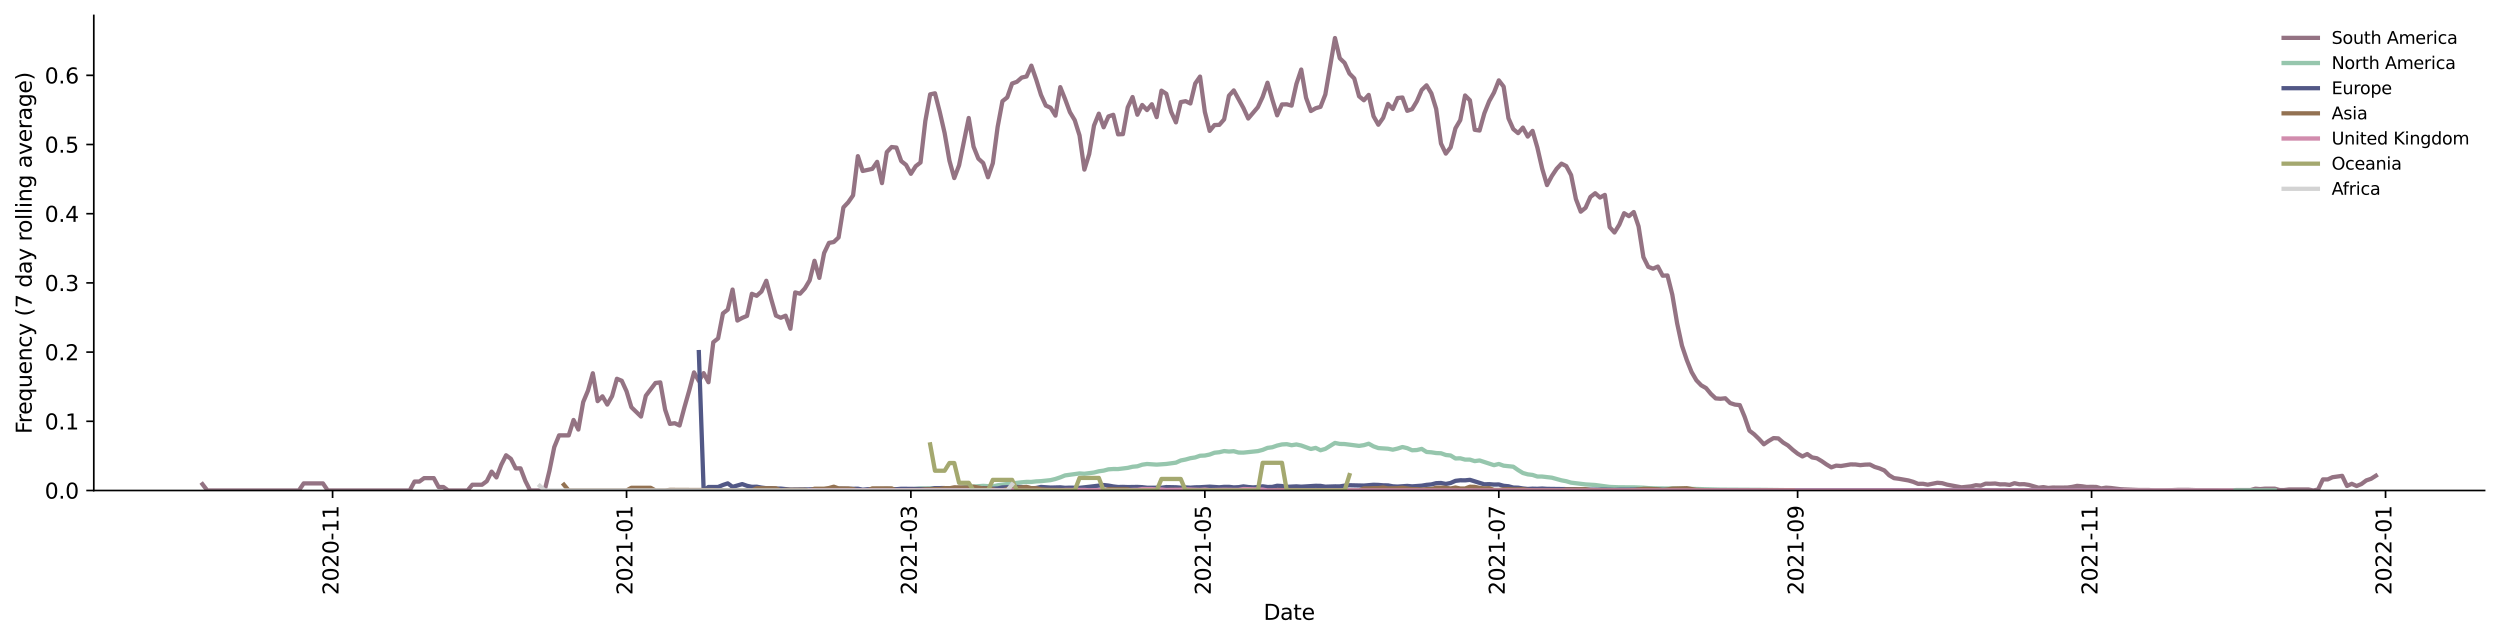 <?xml version="1.0" encoding="utf-8" standalone="no"?>
<!DOCTYPE svg PUBLIC "-//W3C//DTD SVG 1.1//EN"
  "http://www.w3.org/Graphics/SVG/1.1/DTD/svg11.dtd">
<svg height="298.621pt" version="1.1" viewBox="0 0 1166.981 298.621" width="1166.981pt" xmlns="http://www.w3.org/2000/svg" xmlns:xlink="http://www.w3.org/1999/xlink">
 <defs>
  <style type="text/css">*{stroke-linecap:butt;stroke-linejoin:round;}</style>
 </defs>
 <g id="figure_1">
  <g id="patch_1">
   <path d="M 0 298.621 
L 1166.981 298.621 
L 1166.981 0 
L 0 0 
z
" style="fill:#ffffff;"/>
  </g>
  <g id="axes_1">
   <g id="patch_2">
    <path d="M 43.781 228.96 
L 1159.781 228.96 
L 1159.781 7.2 
L 43.781 7.2 
z
" style="fill:#ffffff;"/>
   </g>
   <g id="matplotlib.axis_1">
    <g id="xtick_1">
     <g id="line2d_1">
      <defs>
       <path d="M 0 0 
L 0 3.5 
" id="m4ce0b5e820" style="stroke:#000000;stroke-width:0.8;"/>
      </defs>
      <g>
       <use style="stroke:#000000;stroke-width:0.8;" x="155.246" xlink:href="#m4ce0b5e820" y="228.96"/>
      </g>
     </g>
     <g id="text_1">
      <!-- 2020-11 -->
      <g transform="translate(158.006 277.743)rotate(-90)scale(0.1 -0.1)">
       <defs>
        <path d="M 1228 531 
L 3431 531 
L 3431 0 
L 469 0 
L 469 531 
Q 828 903 1448 1529 
Q 2069 2156 2228 2338 
Q 2531 2678 2651 2914 
Q 2772 3150 2772 3378 
Q 2772 3750 2511 3984 
Q 2250 4219 1831 4219 
Q 1534 4219 1204 4116 
Q 875 4013 500 3803 
L 500 4441 
Q 881 4594 1212 4672 
Q 1544 4750 1819 4750 
Q 2544 4750 2975 4387 
Q 3406 4025 3406 3419 
Q 3406 3131 3298 2873 
Q 3191 2616 2906 2266 
Q 2828 2175 2409 1742 
Q 1991 1309 1228 531 
z
" id="DejaVuSans-32" transform="scale(0.016)"/>
        <path d="M 2034 4250 
Q 1547 4250 1301 3770 
Q 1056 3291 1056 2328 
Q 1056 1369 1301 889 
Q 1547 409 2034 409 
Q 2525 409 2770 889 
Q 3016 1369 3016 2328 
Q 3016 3291 2770 3770 
Q 2525 4250 2034 4250 
z
M 2034 4750 
Q 2819 4750 3233 4129 
Q 3647 3509 3647 2328 
Q 3647 1150 3233 529 
Q 2819 -91 2034 -91 
Q 1250 -91 836 529 
Q 422 1150 422 2328 
Q 422 3509 836 4129 
Q 1250 4750 2034 4750 
z
" id="DejaVuSans-30" transform="scale(0.016)"/>
        <path d="M 313 2009 
L 1997 2009 
L 1997 1497 
L 313 1497 
L 313 2009 
z
" id="DejaVuSans-2d" transform="scale(0.016)"/>
        <path d="M 794 531 
L 1825 531 
L 1825 4091 
L 703 3866 
L 703 4441 
L 1819 4666 
L 2450 4666 
L 2450 531 
L 3481 531 
L 3481 0 
L 794 0 
L 794 531 
z
" id="DejaVuSans-31" transform="scale(0.016)"/>
       </defs>
       <use xlink:href="#DejaVuSans-32"/>
       <use x="63.623" xlink:href="#DejaVuSans-30"/>
       <use x="127.246" xlink:href="#DejaVuSans-32"/>
       <use x="190.869" xlink:href="#DejaVuSans-30"/>
       <use x="254.492" xlink:href="#DejaVuSans-2d"/>
       <use x="290.576" xlink:href="#DejaVuSans-31"/>
       <use x="354.199" xlink:href="#DejaVuSans-31"/>
      </g>
     </g>
    </g>
    <g id="xtick_2">
     <g id="line2d_2">
      <g>
       <use style="stroke:#000000;stroke-width:0.8;" x="292.469" xlink:href="#m4ce0b5e820" y="228.96"/>
      </g>
     </g>
     <g id="text_2">
      <!-- 2021-01 -->
      <g transform="translate(295.228 277.743)rotate(-90)scale(0.1 -0.1)">
       <use xlink:href="#DejaVuSans-32"/>
       <use x="63.623" xlink:href="#DejaVuSans-30"/>
       <use x="127.246" xlink:href="#DejaVuSans-32"/>
       <use x="190.869" xlink:href="#DejaVuSans-31"/>
       <use x="254.492" xlink:href="#DejaVuSans-2d"/>
       <use x="290.576" xlink:href="#DejaVuSans-30"/>
       <use x="354.199" xlink:href="#DejaVuSans-31"/>
      </g>
     </g>
    </g>
    <g id="xtick_3">
     <g id="line2d_3">
      <g>
       <use style="stroke:#000000;stroke-width:0.8;" x="425.192" xlink:href="#m4ce0b5e820" y="228.96"/>
      </g>
     </g>
     <g id="text_3">
      <!-- 2021-03 -->
      <g transform="translate(427.951 277.743)rotate(-90)scale(0.1 -0.1)">
       <defs>
        <path d="M 2597 2516 
Q 3050 2419 3304 2112 
Q 3559 1806 3559 1356 
Q 3559 666 3084 287 
Q 2609 -91 1734 -91 
Q 1441 -91 1130 -33 
Q 819 25 488 141 
L 488 750 
Q 750 597 1062 519 
Q 1375 441 1716 441 
Q 2309 441 2620 675 
Q 2931 909 2931 1356 
Q 2931 1769 2642 2001 
Q 2353 2234 1838 2234 
L 1294 2234 
L 1294 2753 
L 1863 2753 
Q 2328 2753 2575 2939 
Q 2822 3125 2822 3475 
Q 2822 3834 2567 4026 
Q 2313 4219 1838 4219 
Q 1578 4219 1281 4162 
Q 984 4106 628 3988 
L 628 4550 
Q 988 4650 1302 4700 
Q 1616 4750 1894 4750 
Q 2613 4750 3031 4423 
Q 3450 4097 3450 3541 
Q 3450 3153 3228 2886 
Q 3006 2619 2597 2516 
z
" id="DejaVuSans-33" transform="scale(0.016)"/>
       </defs>
       <use xlink:href="#DejaVuSans-32"/>
       <use x="63.623" xlink:href="#DejaVuSans-30"/>
       <use x="127.246" xlink:href="#DejaVuSans-32"/>
       <use x="190.869" xlink:href="#DejaVuSans-31"/>
       <use x="254.492" xlink:href="#DejaVuSans-2d"/>
       <use x="290.576" xlink:href="#DejaVuSans-30"/>
       <use x="354.199" xlink:href="#DejaVuSans-33"/>
      </g>
     </g>
    </g>
    <g id="xtick_4">
     <g id="line2d_4">
      <g>
       <use style="stroke:#000000;stroke-width:0.8;" x="562.414" xlink:href="#m4ce0b5e820" y="228.96"/>
      </g>
     </g>
     <g id="text_4">
      <!-- 2021-05 -->
      <g transform="translate(565.174 277.743)rotate(-90)scale(0.1 -0.1)">
       <defs>
        <path d="M 691 4666 
L 3169 4666 
L 3169 4134 
L 1269 4134 
L 1269 2991 
Q 1406 3038 1543 3061 
Q 1681 3084 1819 3084 
Q 2600 3084 3056 2656 
Q 3513 2228 3513 1497 
Q 3513 744 3044 326 
Q 2575 -91 1722 -91 
Q 1428 -91 1123 -41 
Q 819 9 494 109 
L 494 744 
Q 775 591 1075 516 
Q 1375 441 1709 441 
Q 2250 441 2565 725 
Q 2881 1009 2881 1497 
Q 2881 1984 2565 2268 
Q 2250 2553 1709 2553 
Q 1456 2553 1204 2497 
Q 953 2441 691 2322 
L 691 4666 
z
" id="DejaVuSans-35" transform="scale(0.016)"/>
       </defs>
       <use xlink:href="#DejaVuSans-32"/>
       <use x="63.623" xlink:href="#DejaVuSans-30"/>
       <use x="127.246" xlink:href="#DejaVuSans-32"/>
       <use x="190.869" xlink:href="#DejaVuSans-31"/>
       <use x="254.492" xlink:href="#DejaVuSans-2d"/>
       <use x="290.576" xlink:href="#DejaVuSans-30"/>
       <use x="354.199" xlink:href="#DejaVuSans-35"/>
      </g>
     </g>
    </g>
    <g id="xtick_5">
     <g id="line2d_5">
      <g>
       <use style="stroke:#000000;stroke-width:0.8;" x="699.637" xlink:href="#m4ce0b5e820" y="228.96"/>
      </g>
     </g>
     <g id="text_5">
      <!-- 2021-07 -->
      <g transform="translate(702.396 277.743)rotate(-90)scale(0.1 -0.1)">
       <defs>
        <path d="M 525 4666 
L 3525 4666 
L 3525 4397 
L 1831 0 
L 1172 0 
L 2766 4134 
L 525 4134 
L 525 4666 
z
" id="DejaVuSans-37" transform="scale(0.016)"/>
       </defs>
       <use xlink:href="#DejaVuSans-32"/>
       <use x="63.623" xlink:href="#DejaVuSans-30"/>
       <use x="127.246" xlink:href="#DejaVuSans-32"/>
       <use x="190.869" xlink:href="#DejaVuSans-31"/>
       <use x="254.492" xlink:href="#DejaVuSans-2d"/>
       <use x="290.576" xlink:href="#DejaVuSans-30"/>
       <use x="354.199" xlink:href="#DejaVuSans-37"/>
      </g>
     </g>
    </g>
    <g id="xtick_6">
     <g id="line2d_6">
      <g>
       <use style="stroke:#000000;stroke-width:0.8;" x="839.108" xlink:href="#m4ce0b5e820" y="228.96"/>
      </g>
     </g>
     <g id="text_6">
      <!-- 2021-09 -->
      <g transform="translate(841.868 277.743)rotate(-90)scale(0.1 -0.1)">
       <defs>
        <path d="M 703 97 
L 703 672 
Q 941 559 1184 500 
Q 1428 441 1663 441 
Q 2288 441 2617 861 
Q 2947 1281 2994 2138 
Q 2813 1869 2534 1725 
Q 2256 1581 1919 1581 
Q 1219 1581 811 2004 
Q 403 2428 403 3163 
Q 403 3881 828 4315 
Q 1253 4750 1959 4750 
Q 2769 4750 3195 4129 
Q 3622 3509 3622 2328 
Q 3622 1225 3098 567 
Q 2575 -91 1691 -91 
Q 1453 -91 1209 -44 
Q 966 3 703 97 
z
M 1959 2075 
Q 2384 2075 2632 2365 
Q 2881 2656 2881 3163 
Q 2881 3666 2632 3958 
Q 2384 4250 1959 4250 
Q 1534 4250 1286 3958 
Q 1038 3666 1038 3163 
Q 1038 2656 1286 2365 
Q 1534 2075 1959 2075 
z
" id="DejaVuSans-39" transform="scale(0.016)"/>
       </defs>
       <use xlink:href="#DejaVuSans-32"/>
       <use x="63.623" xlink:href="#DejaVuSans-30"/>
       <use x="127.246" xlink:href="#DejaVuSans-32"/>
       <use x="190.869" xlink:href="#DejaVuSans-31"/>
       <use x="254.492" xlink:href="#DejaVuSans-2d"/>
       <use x="290.576" xlink:href="#DejaVuSans-30"/>
       <use x="354.199" xlink:href="#DejaVuSans-39"/>
      </g>
     </g>
    </g>
    <g id="xtick_7">
     <g id="line2d_7">
      <g>
       <use style="stroke:#000000;stroke-width:0.8;" x="976.331" xlink:href="#m4ce0b5e820" y="228.96"/>
      </g>
     </g>
     <g id="text_7">
      <!-- 2021-11 -->
      <g transform="translate(979.09 277.743)rotate(-90)scale(0.1 -0.1)">
       <use xlink:href="#DejaVuSans-32"/>
       <use x="63.623" xlink:href="#DejaVuSans-30"/>
       <use x="127.246" xlink:href="#DejaVuSans-32"/>
       <use x="190.869" xlink:href="#DejaVuSans-31"/>
       <use x="254.492" xlink:href="#DejaVuSans-2d"/>
       <use x="290.576" xlink:href="#DejaVuSans-31"/>
       <use x="354.199" xlink:href="#DejaVuSans-31"/>
      </g>
     </g>
    </g>
    <g id="xtick_8">
     <g id="line2d_8">
      <g>
       <use style="stroke:#000000;stroke-width:0.8;" x="1113.553" xlink:href="#m4ce0b5e820" y="228.96"/>
      </g>
     </g>
     <g id="text_8">
      <!-- 2022-01 -->
      <g transform="translate(1116.312 277.743)rotate(-90)scale(0.1 -0.1)">
       <use xlink:href="#DejaVuSans-32"/>
       <use x="63.623" xlink:href="#DejaVuSans-30"/>
       <use x="127.246" xlink:href="#DejaVuSans-32"/>
       <use x="190.869" xlink:href="#DejaVuSans-32"/>
       <use x="254.492" xlink:href="#DejaVuSans-2d"/>
       <use x="290.576" xlink:href="#DejaVuSans-30"/>
       <use x="354.199" xlink:href="#DejaVuSans-31"/>
      </g>
     </g>
    </g>
    <g id="text_9">
     <!-- Date -->
     <g transform="translate(589.83 289.341)scale(0.1 -0.1)">
      <defs>
       <path d="M 1259 4147 
L 1259 519 
L 2022 519 
Q 2988 519 3436 956 
Q 3884 1394 3884 2338 
Q 3884 3275 3436 3711 
Q 2988 4147 2022 4147 
L 1259 4147 
z
M 628 4666 
L 1925 4666 
Q 3281 4666 3915 4102 
Q 4550 3538 4550 2338 
Q 4550 1131 3912 565 
Q 3275 0 1925 0 
L 628 0 
L 628 4666 
z
" id="DejaVuSans-44" transform="scale(0.016)"/>
       <path d="M 2194 1759 
Q 1497 1759 1228 1600 
Q 959 1441 959 1056 
Q 959 750 1161 570 
Q 1363 391 1709 391 
Q 2188 391 2477 730 
Q 2766 1069 2766 1631 
L 2766 1759 
L 2194 1759 
z
M 3341 1997 
L 3341 0 
L 2766 0 
L 2766 531 
Q 2569 213 2275 61 
Q 1981 -91 1556 -91 
Q 1019 -91 701 211 
Q 384 513 384 1019 
Q 384 1609 779 1909 
Q 1175 2209 1959 2209 
L 2766 2209 
L 2766 2266 
Q 2766 2663 2505 2880 
Q 2244 3097 1772 3097 
Q 1472 3097 1187 3025 
Q 903 2953 641 2809 
L 641 3341 
Q 956 3463 1253 3523 
Q 1550 3584 1831 3584 
Q 2591 3584 2966 3190 
Q 3341 2797 3341 1997 
z
" id="DejaVuSans-61" transform="scale(0.016)"/>
       <path d="M 1172 4494 
L 1172 3500 
L 2356 3500 
L 2356 3053 
L 1172 3053 
L 1172 1153 
Q 1172 725 1289 603 
Q 1406 481 1766 481 
L 2356 481 
L 2356 0 
L 1766 0 
Q 1100 0 847 248 
Q 594 497 594 1153 
L 594 3053 
L 172 3053 
L 172 3500 
L 594 3500 
L 594 4494 
L 1172 4494 
z
" id="DejaVuSans-74" transform="scale(0.016)"/>
       <path d="M 3597 1894 
L 3597 1613 
L 953 1613 
Q 991 1019 1311 708 
Q 1631 397 2203 397 
Q 2534 397 2845 478 
Q 3156 559 3463 722 
L 3463 178 
Q 3153 47 2828 -22 
Q 2503 -91 2169 -91 
Q 1331 -91 842 396 
Q 353 884 353 1716 
Q 353 2575 817 3079 
Q 1281 3584 2069 3584 
Q 2775 3584 3186 3129 
Q 3597 2675 3597 1894 
z
M 3022 2063 
Q 3016 2534 2758 2815 
Q 2500 3097 2075 3097 
Q 1594 3097 1305 2825 
Q 1016 2553 972 2059 
L 3022 2063 
z
" id="DejaVuSans-65" transform="scale(0.016)"/>
      </defs>
      <use xlink:href="#DejaVuSans-44"/>
      <use x="77.002" xlink:href="#DejaVuSans-61"/>
      <use x="138.281" xlink:href="#DejaVuSans-74"/>
      <use x="177.49" xlink:href="#DejaVuSans-65"/>
     </g>
    </g>
   </g>
   <g id="matplotlib.axis_2">
    <g id="ytick_1">
     <g id="line2d_9">
      <defs>
       <path d="M 0 0 
L -3.5 0 
" id="m488169b3c8" style="stroke:#000000;stroke-width:0.8;"/>
      </defs>
      <g>
       <use style="stroke:#000000;stroke-width:0.8;" x="43.781" xlink:href="#m488169b3c8" y="228.96"/>
      </g>
     </g>
     <g id="text_10">
      <!-- 0.0 -->
      <g transform="translate(20.878 232.759)scale(0.1 -0.1)">
       <defs>
        <path d="M 684 794 
L 1344 794 
L 1344 0 
L 684 0 
L 684 794 
z
" id="DejaVuSans-2e" transform="scale(0.016)"/>
       </defs>
       <use xlink:href="#DejaVuSans-30"/>
       <use x="63.623" xlink:href="#DejaVuSans-2e"/>
       <use x="95.41" xlink:href="#DejaVuSans-30"/>
      </g>
     </g>
    </g>
    <g id="ytick_2">
     <g id="line2d_10">
      <g>
       <use style="stroke:#000000;stroke-width:0.8;" x="43.781" xlink:href="#m488169b3c8" y="196.659"/>
      </g>
     </g>
     <g id="text_11">
      <!-- 0.1 -->
      <g transform="translate(20.878 200.458)scale(0.1 -0.1)">
       <use xlink:href="#DejaVuSans-30"/>
       <use x="63.623" xlink:href="#DejaVuSans-2e"/>
       <use x="95.41" xlink:href="#DejaVuSans-31"/>
      </g>
     </g>
    </g>
    <g id="ytick_3">
     <g id="line2d_11">
      <g>
       <use style="stroke:#000000;stroke-width:0.8;" x="43.781" xlink:href="#m488169b3c8" y="164.359"/>
      </g>
     </g>
     <g id="text_12">
      <!-- 0.2 -->
      <g transform="translate(20.878 168.158)scale(0.1 -0.1)">
       <use xlink:href="#DejaVuSans-30"/>
       <use x="63.623" xlink:href="#DejaVuSans-2e"/>
       <use x="95.41" xlink:href="#DejaVuSans-32"/>
      </g>
     </g>
    </g>
    <g id="ytick_4">
     <g id="line2d_12">
      <g>
       <use style="stroke:#000000;stroke-width:0.8;" x="43.781" xlink:href="#m488169b3c8" y="132.058"/>
      </g>
     </g>
     <g id="text_13">
      <!-- 0.3 -->
      <g transform="translate(20.878 135.857)scale(0.1 -0.1)">
       <use xlink:href="#DejaVuSans-30"/>
       <use x="63.623" xlink:href="#DejaVuSans-2e"/>
       <use x="95.41" xlink:href="#DejaVuSans-33"/>
      </g>
     </g>
    </g>
    <g id="ytick_5">
     <g id="line2d_13">
      <g>
       <use style="stroke:#000000;stroke-width:0.8;" x="43.781" xlink:href="#m488169b3c8" y="99.757"/>
      </g>
     </g>
     <g id="text_14">
      <!-- 0.4 -->
      <g transform="translate(20.878 103.556)scale(0.1 -0.1)">
       <defs>
        <path d="M 2419 4116 
L 825 1625 
L 2419 1625 
L 2419 4116 
z
M 2253 4666 
L 3047 4666 
L 3047 1625 
L 3713 1625 
L 3713 1100 
L 3047 1100 
L 3047 0 
L 2419 0 
L 2419 1100 
L 313 1100 
L 313 1709 
L 2253 4666 
z
" id="DejaVuSans-34" transform="scale(0.016)"/>
       </defs>
       <use xlink:href="#DejaVuSans-30"/>
       <use x="63.623" xlink:href="#DejaVuSans-2e"/>
       <use x="95.41" xlink:href="#DejaVuSans-34"/>
      </g>
     </g>
    </g>
    <g id="ytick_6">
     <g id="line2d_14">
      <g>
       <use style="stroke:#000000;stroke-width:0.8;" x="43.781" xlink:href="#m488169b3c8" y="67.456"/>
      </g>
     </g>
     <g id="text_15">
      <!-- 0.5 -->
      <g transform="translate(20.878 71.256)scale(0.1 -0.1)">
       <use xlink:href="#DejaVuSans-30"/>
       <use x="63.623" xlink:href="#DejaVuSans-2e"/>
       <use x="95.41" xlink:href="#DejaVuSans-35"/>
      </g>
     </g>
    </g>
    <g id="ytick_7">
     <g id="line2d_15">
      <g>
       <use style="stroke:#000000;stroke-width:0.8;" x="43.781" xlink:href="#m488169b3c8" y="35.156"/>
      </g>
     </g>
     <g id="text_16">
      <!-- 0.6 -->
      <g transform="translate(20.878 38.955)scale(0.1 -0.1)">
       <defs>
        <path d="M 2113 2584 
Q 1688 2584 1439 2293 
Q 1191 2003 1191 1497 
Q 1191 994 1439 701 
Q 1688 409 2113 409 
Q 2538 409 2786 701 
Q 3034 994 3034 1497 
Q 3034 2003 2786 2293 
Q 2538 2584 2113 2584 
z
M 3366 4563 
L 3366 3988 
Q 3128 4100 2886 4159 
Q 2644 4219 2406 4219 
Q 1781 4219 1451 3797 
Q 1122 3375 1075 2522 
Q 1259 2794 1537 2939 
Q 1816 3084 2150 3084 
Q 2853 3084 3261 2657 
Q 3669 2231 3669 1497 
Q 3669 778 3244 343 
Q 2819 -91 2113 -91 
Q 1303 -91 875 529 
Q 447 1150 447 2328 
Q 447 3434 972 4092 
Q 1497 4750 2381 4750 
Q 2619 4750 2861 4703 
Q 3103 4656 3366 4563 
z
" id="DejaVuSans-36" transform="scale(0.016)"/>
       </defs>
       <use xlink:href="#DejaVuSans-30"/>
       <use x="63.623" xlink:href="#DejaVuSans-2e"/>
       <use x="95.41" xlink:href="#DejaVuSans-36"/>
      </g>
     </g>
    </g>
    <g id="text_17">
     <!-- Frequency (7 day rolling average) -->
     <g transform="translate(14.798 202.529)rotate(-90)scale(0.1 -0.1)">
      <defs>
       <path d="M 628 4666 
L 3309 4666 
L 3309 4134 
L 1259 4134 
L 1259 2759 
L 3109 2759 
L 3109 2228 
L 1259 2228 
L 1259 0 
L 628 0 
L 628 4666 
z
" id="DejaVuSans-46" transform="scale(0.016)"/>
       <path d="M 2631 2963 
Q 2534 3019 2420 3045 
Q 2306 3072 2169 3072 
Q 1681 3072 1420 2755 
Q 1159 2438 1159 1844 
L 1159 0 
L 581 0 
L 581 3500 
L 1159 3500 
L 1159 2956 
Q 1341 3275 1631 3429 
Q 1922 3584 2338 3584 
Q 2397 3584 2469 3576 
Q 2541 3569 2628 3553 
L 2631 2963 
z
" id="DejaVuSans-72" transform="scale(0.016)"/>
       <path d="M 947 1747 
Q 947 1113 1208 752 
Q 1469 391 1925 391 
Q 2381 391 2643 752 
Q 2906 1113 2906 1747 
Q 2906 2381 2643 2742 
Q 2381 3103 1925 3103 
Q 1469 3103 1208 2742 
Q 947 2381 947 1747 
z
M 2906 525 
Q 2725 213 2448 61 
Q 2172 -91 1784 -91 
Q 1150 -91 751 415 
Q 353 922 353 1747 
Q 353 2572 751 3078 
Q 1150 3584 1784 3584 
Q 2172 3584 2448 3432 
Q 2725 3281 2906 2969 
L 2906 3500 
L 3481 3500 
L 3481 -1331 
L 2906 -1331 
L 2906 525 
z
" id="DejaVuSans-71" transform="scale(0.016)"/>
       <path d="M 544 1381 
L 544 3500 
L 1119 3500 
L 1119 1403 
Q 1119 906 1312 657 
Q 1506 409 1894 409 
Q 2359 409 2629 706 
Q 2900 1003 2900 1516 
L 2900 3500 
L 3475 3500 
L 3475 0 
L 2900 0 
L 2900 538 
Q 2691 219 2414 64 
Q 2138 -91 1772 -91 
Q 1169 -91 856 284 
Q 544 659 544 1381 
z
M 1991 3584 
L 1991 3584 
z
" id="DejaVuSans-75" transform="scale(0.016)"/>
       <path d="M 3513 2113 
L 3513 0 
L 2938 0 
L 2938 2094 
Q 2938 2591 2744 2837 
Q 2550 3084 2163 3084 
Q 1697 3084 1428 2787 
Q 1159 2491 1159 1978 
L 1159 0 
L 581 0 
L 581 3500 
L 1159 3500 
L 1159 2956 
Q 1366 3272 1645 3428 
Q 1925 3584 2291 3584 
Q 2894 3584 3203 3211 
Q 3513 2838 3513 2113 
z
" id="DejaVuSans-6e" transform="scale(0.016)"/>
       <path d="M 3122 3366 
L 3122 2828 
Q 2878 2963 2633 3030 
Q 2388 3097 2138 3097 
Q 1578 3097 1268 2742 
Q 959 2388 959 1747 
Q 959 1106 1268 751 
Q 1578 397 2138 397 
Q 2388 397 2633 464 
Q 2878 531 3122 666 
L 3122 134 
Q 2881 22 2623 -34 
Q 2366 -91 2075 -91 
Q 1284 -91 818 406 
Q 353 903 353 1747 
Q 353 2603 823 3093 
Q 1294 3584 2113 3584 
Q 2378 3584 2631 3529 
Q 2884 3475 3122 3366 
z
" id="DejaVuSans-63" transform="scale(0.016)"/>
       <path d="M 2059 -325 
Q 1816 -950 1584 -1140 
Q 1353 -1331 966 -1331 
L 506 -1331 
L 506 -850 
L 844 -850 
Q 1081 -850 1212 -737 
Q 1344 -625 1503 -206 
L 1606 56 
L 191 3500 
L 800 3500 
L 1894 763 
L 2988 3500 
L 3597 3500 
L 2059 -325 
z
" id="DejaVuSans-79" transform="scale(0.016)"/>
       <path id="DejaVuSans-20" transform="scale(0.016)"/>
       <path d="M 1984 4856 
Q 1566 4138 1362 3434 
Q 1159 2731 1159 2009 
Q 1159 1288 1364 580 
Q 1569 -128 1984 -844 
L 1484 -844 
Q 1016 -109 783 600 
Q 550 1309 550 2009 
Q 550 2706 781 3412 
Q 1013 4119 1484 4856 
L 1984 4856 
z
" id="DejaVuSans-28" transform="scale(0.016)"/>
       <path d="M 2906 2969 
L 2906 4863 
L 3481 4863 
L 3481 0 
L 2906 0 
L 2906 525 
Q 2725 213 2448 61 
Q 2172 -91 1784 -91 
Q 1150 -91 751 415 
Q 353 922 353 1747 
Q 353 2572 751 3078 
Q 1150 3584 1784 3584 
Q 2172 3584 2448 3432 
Q 2725 3281 2906 2969 
z
M 947 1747 
Q 947 1113 1208 752 
Q 1469 391 1925 391 
Q 2381 391 2643 752 
Q 2906 1113 2906 1747 
Q 2906 2381 2643 2742 
Q 2381 3103 1925 3103 
Q 1469 3103 1208 2742 
Q 947 2381 947 1747 
z
" id="DejaVuSans-64" transform="scale(0.016)"/>
       <path d="M 1959 3097 
Q 1497 3097 1228 2736 
Q 959 2375 959 1747 
Q 959 1119 1226 758 
Q 1494 397 1959 397 
Q 2419 397 2687 759 
Q 2956 1122 2956 1747 
Q 2956 2369 2687 2733 
Q 2419 3097 1959 3097 
z
M 1959 3584 
Q 2709 3584 3137 3096 
Q 3566 2609 3566 1747 
Q 3566 888 3137 398 
Q 2709 -91 1959 -91 
Q 1206 -91 779 398 
Q 353 888 353 1747 
Q 353 2609 779 3096 
Q 1206 3584 1959 3584 
z
" id="DejaVuSans-6f" transform="scale(0.016)"/>
       <path d="M 603 4863 
L 1178 4863 
L 1178 0 
L 603 0 
L 603 4863 
z
" id="DejaVuSans-6c" transform="scale(0.016)"/>
       <path d="M 603 3500 
L 1178 3500 
L 1178 0 
L 603 0 
L 603 3500 
z
M 603 4863 
L 1178 4863 
L 1178 4134 
L 603 4134 
L 603 4863 
z
" id="DejaVuSans-69" transform="scale(0.016)"/>
       <path d="M 2906 1791 
Q 2906 2416 2648 2759 
Q 2391 3103 1925 3103 
Q 1463 3103 1205 2759 
Q 947 2416 947 1791 
Q 947 1169 1205 825 
Q 1463 481 1925 481 
Q 2391 481 2648 825 
Q 2906 1169 2906 1791 
z
M 3481 434 
Q 3481 -459 3084 -895 
Q 2688 -1331 1869 -1331 
Q 1566 -1331 1297 -1286 
Q 1028 -1241 775 -1147 
L 775 -588 
Q 1028 -725 1275 -790 
Q 1522 -856 1778 -856 
Q 2344 -856 2625 -561 
Q 2906 -266 2906 331 
L 2906 616 
Q 2728 306 2450 153 
Q 2172 0 1784 0 
Q 1141 0 747 490 
Q 353 981 353 1791 
Q 353 2603 747 3093 
Q 1141 3584 1784 3584 
Q 2172 3584 2450 3431 
Q 2728 3278 2906 2969 
L 2906 3500 
L 3481 3500 
L 3481 434 
z
" id="DejaVuSans-67" transform="scale(0.016)"/>
       <path d="M 191 3500 
L 800 3500 
L 1894 563 
L 2988 3500 
L 3597 3500 
L 2284 0 
L 1503 0 
L 191 3500 
z
" id="DejaVuSans-76" transform="scale(0.016)"/>
       <path d="M 513 4856 
L 1013 4856 
Q 1481 4119 1714 3412 
Q 1947 2706 1947 2009 
Q 1947 1309 1714 600 
Q 1481 -109 1013 -844 
L 513 -844 
Q 928 -128 1133 580 
Q 1338 1288 1338 2009 
Q 1338 2731 1133 3434 
Q 928 4138 513 4856 
z
" id="DejaVuSans-29" transform="scale(0.016)"/>
      </defs>
      <use xlink:href="#DejaVuSans-46"/>
      <use x="50.27" xlink:href="#DejaVuSans-72"/>
      <use x="89.133" xlink:href="#DejaVuSans-65"/>
      <use x="150.656" xlink:href="#DejaVuSans-71"/>
      <use x="214.133" xlink:href="#DejaVuSans-75"/>
      <use x="277.512" xlink:href="#DejaVuSans-65"/>
      <use x="339.035" xlink:href="#DejaVuSans-6e"/>
      <use x="402.414" xlink:href="#DejaVuSans-63"/>
      <use x="457.395" xlink:href="#DejaVuSans-79"/>
      <use x="516.574" xlink:href="#DejaVuSans-20"/>
      <use x="548.361" xlink:href="#DejaVuSans-28"/>
      <use x="587.375" xlink:href="#DejaVuSans-37"/>
      <use x="650.998" xlink:href="#DejaVuSans-20"/>
      <use x="682.785" xlink:href="#DejaVuSans-64"/>
      <use x="746.262" xlink:href="#DejaVuSans-61"/>
      <use x="807.541" xlink:href="#DejaVuSans-79"/>
      <use x="866.721" xlink:href="#DejaVuSans-20"/>
      <use x="898.508" xlink:href="#DejaVuSans-72"/>
      <use x="937.371" xlink:href="#DejaVuSans-6f"/>
      <use x="998.553" xlink:href="#DejaVuSans-6c"/>
      <use x="1026.336" xlink:href="#DejaVuSans-6c"/>
      <use x="1054.119" xlink:href="#DejaVuSans-69"/>
      <use x="1081.902" xlink:href="#DejaVuSans-6e"/>
      <use x="1145.281" xlink:href="#DejaVuSans-67"/>
      <use x="1208.758" xlink:href="#DejaVuSans-20"/>
      <use x="1240.545" xlink:href="#DejaVuSans-61"/>
      <use x="1301.824" xlink:href="#DejaVuSans-76"/>
      <use x="1361.004" xlink:href="#DejaVuSans-65"/>
      <use x="1422.527" xlink:href="#DejaVuSans-72"/>
      <use x="1463.641" xlink:href="#DejaVuSans-61"/>
      <use x="1524.92" xlink:href="#DejaVuSans-67"/>
      <use x="1588.396" xlink:href="#DejaVuSans-65"/>
      <use x="1649.92" xlink:href="#DejaVuSans-29"/>
     </g>
    </g>
   </g>
   <g id="line2d_16">
    <path clip-path="url(#p444d72f2b2)" d="M 94.509 226.024 
L 96.758 228.96 
L 139.499 228.96 
L 141.749 225.647 
L 150.747 225.647 
L 152.997 228.96 
L 191.239 228.96 
L 193.489 224.792 
L 195.738 224.792 
L 197.988 223.177 
L 202.487 223.177 
L 204.736 227.345 
L 206.986 227.345 
L 209.235 228.96 
L 218.234 228.96 
L 220.483 226.268 
L 224.982 226.268 
L 227.232 224.612 
L 229.481 220.157 
L 231.731 222.848 
L 233.98 216.975 
L 236.23 212.52 
L 238.479 214.177 
L 240.729 218.632 
L 242.979 218.632 
L 245.228 224.505 
L 247.478 228.96 
L 254.226 228.96 
L 256.476 219.731 
L 258.725 208.702 
L 260.975 203.227 
L 265.474 203.227 
L 267.724 196.049 
L 269.973 200.509 
L 272.223 187.7 
L 274.472 182.317 
L 276.722 174.242 
L 278.971 187.248 
L 281.221 185.009 
L 283.47 188.852 
L 285.72 184.885 
L 287.97 176.81 
L 290.219 177.725 
L 292.469 182.658 
L 294.718 190.077 
L 299.217 194.451 
L 301.467 184.734 
L 305.966 178.771 
L 308.215 178.495 
L 310.465 191.201 
L 312.715 197.866 
L 314.964 197.543 
L 317.214 198.614 
L 319.463 190.201 
L 321.713 182.345 
L 323.962 173.839 
L 326.212 177.813 
L 328.461 174.176 
L 330.711 178.424 
L 332.96 159.76 
L 335.21 157.937 
L 337.46 146.3 
L 339.709 144.541 
L 341.959 135.164 
L 344.208 149.627 
L 346.458 148.393 
L 348.707 147.456 
L 350.957 137.151 
L 353.206 138.068 
L 355.456 136.068 
L 357.705 131.068 
L 359.955 139.511 
L 362.205 147.33 
L 364.454 148.336 
L 366.704 147.362 
L 368.953 153.455 
L 371.203 136.5 
L 373.452 137.098 
L 375.702 134.637 
L 377.951 130.862 
L 380.201 121.746 
L 382.45 129.713 
L 384.7 118.096 
L 386.95 113.385 
L 389.199 112.977 
L 391.449 110.824 
L 393.698 96.814 
L 395.948 94.434 
L 398.197 91.2 
L 400.447 72.897 
L 402.696 79.809 
L 407.195 78.825 
L 409.445 75.552 
L 411.695 85.473 
L 413.944 71.025 
L 416.194 68.63 
L 418.443 68.881 
L 420.693 75.205 
L 422.942 76.982 
L 425.192 81.124 
L 427.441 77.589 
L 429.691 75.844 
L 431.94 56.483 
L 434.19 44.047 
L 436.44 43.555 
L 438.689 52.331 
L 440.939 62.081 
L 443.188 74.99 
L 445.438 83.111 
L 447.687 77.186 
L 452.186 55.08 
L 454.436 68.429 
L 456.686 74.046 
L 458.935 76.094 
L 461.185 82.738 
L 463.434 76.215 
L 465.684 59.292 
L 467.933 47.237 
L 470.183 45.448 
L 472.432 38.988 
L 474.682 38.189 
L 476.931 36.214 
L 479.181 35.687 
L 481.431 30.648 
L 483.68 37.108 
L 485.93 44.317 
L 488.179 49.288 
L 490.429 50.294 
L 492.678 53.963 
L 494.928 40.681 
L 497.177 46.272 
L 499.427 52.349 
L 501.676 56.101 
L 503.926 63.246 
L 506.176 79.159 
L 508.425 71.936 
L 510.675 58.617 
L 512.924 53.068 
L 515.174 59.41 
L 517.423 54.353 
L 519.673 53.595 
L 521.922 62.719 
L 524.172 62.61 
L 526.421 50.125 
L 528.671 45.301 
L 530.921 53.55 
L 533.17 49.002 
L 535.42 51.374 
L 537.669 48.661 
L 539.919 54.67 
L 542.168 42.319 
L 544.418 43.774 
L 546.667 52.168 
L 548.917 57.122 
L 551.166 47.659 
L 553.416 47.228 
L 555.666 48.304 
L 557.915 38.981 
L 560.165 35.752 
L 562.414 52.225 
L 564.664 61.1 
L 566.913 58.37 
L 569.163 58.277 
L 571.412 55.719 
L 573.662 44.666 
L 575.911 42.205 
L 580.411 50.395 
L 582.66 55.323 
L 587.159 50.03 
L 589.409 45.205 
L 591.658 38.614 
L 593.908 46.479 
L 596.157 53.828 
L 598.407 48.755 
L 600.656 48.694 
L 602.906 49.296 
L 605.156 39.167 
L 607.405 32.465 
L 609.655 45.61 
L 611.904 51.818 
L 614.154 50.528 
L 616.403 49.872 
L 618.653 44.098 
L 623.152 17.76 
L 625.401 27.195 
L 627.651 29.371 
L 629.901 34.319 
L 632.15 36.606 
L 634.4 44.938 
L 636.649 46.799 
L 638.899 44.3 
L 641.148 54.239 
L 643.398 58.223 
L 645.647 54.997 
L 647.897 48.501 
L 650.146 50.862 
L 652.396 45.753 
L 654.646 45.514 
L 656.895 51.738 
L 659.145 50.967 
L 661.394 47.226 
L 663.644 42.006 
L 665.893 39.836 
L 668.143 43.566 
L 670.392 50.841 
L 672.642 67.003 
L 674.892 71.697 
L 677.141 68.796 
L 679.391 59.886 
L 681.64 56.061 
L 683.89 44.572 
L 686.139 46.811 
L 688.389 60.593 
L 690.638 60.932 
L 692.888 52.89 
L 695.137 47.245 
L 697.387 43.205 
L 699.637 37.517 
L 701.886 40.432 
L 704.136 55.204 
L 706.385 60.261 
L 708.635 62.138 
L 710.884 59.568 
L 713.134 63.747 
L 715.383 61.102 
L 717.633 68.909 
L 719.882 78.73 
L 722.132 86.395 
L 724.382 82.175 
L 726.631 78.783 
L 728.881 76.393 
L 731.13 77.526 
L 733.38 81.742 
L 735.629 92.915 
L 737.879 98.804 
L 740.128 96.994 
L 742.378 91.933 
L 744.627 90.197 
L 746.877 92.209 
L 749.127 90.98 
L 751.376 106.026 
L 753.626 108.527 
L 755.875 104.888 
L 758.125 99.521 
L 760.374 100.891 
L 762.624 98.979 
L 764.873 105.677 
L 767.123 119.997 
L 769.372 124.536 
L 771.622 125.414 
L 773.872 124.425 
L 776.121 128.687 
L 778.371 128.588 
L 780.62 137.55 
L 782.87 150.899 
L 785.119 161.337 
L 787.369 168.027 
L 789.618 173.649 
L 791.868 177.524 
L 794.117 179.864 
L 796.367 181.156 
L 798.617 183.859 
L 800.866 185.968 
L 803.116 186.15 
L 805.365 185.911 
L 807.615 188.134 
L 809.864 188.869 
L 812.114 189.104 
L 814.363 194.508 
L 816.613 201.028 
L 818.862 202.753 
L 821.112 204.936 
L 823.362 207.379 
L 825.611 205.829 
L 827.861 204.501 
L 830.11 204.645 
L 832.36 206.572 
L 834.609 207.943 
L 836.859 209.976 
L 839.108 211.748 
L 841.358 213.061 
L 843.607 211.949 
L 845.857 213.52 
L 848.107 213.917 
L 850.356 215.25 
L 852.606 216.809 
L 854.855 218.155 
L 857.105 217.36 
L 859.354 217.53 
L 863.853 216.782 
L 866.103 216.812 
L 868.353 217.118 
L 870.602 216.894 
L 872.852 216.822 
L 875.101 217.959 
L 877.351 218.637 
L 879.6 219.6 
L 881.85 221.861 
L 884.099 223.191 
L 886.349 223.486 
L 890.848 224.269 
L 893.098 224.926 
L 895.347 225.862 
L 897.597 225.823 
L 899.846 226.253 
L 904.345 225.35 
L 906.595 225.545 
L 908.844 226.22 
L 915.593 227.487 
L 920.092 227.019 
L 922.342 226.483 
L 924.591 226.692 
L 926.841 225.778 
L 929.09 225.799 
L 931.34 225.705 
L 933.589 226.105 
L 935.839 226.07 
L 938.088 226.36 
L 940.338 225.552 
L 942.588 226.055 
L 944.837 226.006 
L 947.087 226.368 
L 951.586 227.674 
L 953.835 227.376 
L 956.085 227.78 
L 958.334 227.575 
L 960.584 227.625 
L 965.083 227.579 
L 967.333 227.278 
L 969.582 226.797 
L 971.832 226.986 
L 974.081 227.32 
L 976.331 227.256 
L 978.58 227.319 
L 980.83 228.005 
L 983.079 227.637 
L 985.329 227.795 
L 989.828 228.367 
L 998.826 228.746 
L 1003.325 228.746 
L 1005.575 228.96 
L 1010.074 228.96 
L 1016.823 228.665 
L 1021.322 228.665 
L 1025.821 228.829 
L 1034.819 228.829 
L 1037.068 228.96 
L 1041.568 228.96 
L 1043.817 228.763 
L 1050.566 228.763 
L 1052.815 228.117 
L 1055.065 228.314 
L 1057.314 228.102 
L 1061.814 228.102 
L 1064.063 228.748 
L 1066.313 228.748 
L 1068.562 228.478 
L 1077.56 228.478 
L 1079.81 228.96 
L 1082.059 228.505 
L 1084.309 223.79 
L 1086.559 223.79 
L 1088.808 222.764 
L 1093.307 222.12 
L 1095.557 226.835 
L 1097.806 225.841 
L 1100.056 226.867 
L 1102.305 225.933 
L 1104.555 224.26 
L 1106.804 223.488 
L 1109.054 222.059 
L 1109.054 222.059 
" style="fill:none;stroke:#947383;stroke-linecap:square;stroke-width:2;"/>
   </g>
   <g id="line2d_17">
    <path clip-path="url(#p444d72f2b2)" d="M 319.463 228.877 
L 326.212 228.96 
L 330.711 228.868 
L 337.46 228.81 
L 341.959 228.902 
L 350.957 228.936 
L 359.955 228.911 
L 368.953 228.937 
L 384.7 228.777 
L 391.449 228.864 
L 395.948 228.827 
L 411.695 228.736 
L 416.194 228.468 
L 425.192 228.408 
L 429.691 228.023 
L 436.44 227.971 
L 440.939 228.145 
L 443.188 228.009 
L 445.438 228.011 
L 449.937 227.454 
L 452.186 227.056 
L 454.436 227.139 
L 458.935 226.791 
L 463.434 227.069 
L 465.684 226.524 
L 470.183 225.932 
L 476.931 225.13 
L 479.181 224.937 
L 481.431 224.96 
L 483.68 224.708 
L 485.93 224.6 
L 490.429 224.123 
L 492.678 223.578 
L 494.928 222.824 
L 497.177 221.916 
L 503.926 220.991 
L 506.176 221.15 
L 510.675 220.574 
L 512.924 219.989 
L 515.174 219.678 
L 517.423 219.083 
L 519.673 218.937 
L 521.922 218.951 
L 526.421 218.403 
L 528.671 217.878 
L 530.921 217.663 
L 533.17 216.917 
L 535.42 216.586 
L 539.919 216.885 
L 544.418 216.573 
L 548.917 215.961 
L 551.166 214.948 
L 553.416 214.506 
L 555.666 213.883 
L 557.915 213.526 
L 560.165 212.738 
L 562.414 212.639 
L 564.664 212.168 
L 566.913 211.327 
L 569.163 211.095 
L 571.412 210.557 
L 573.662 210.785 
L 575.911 210.613 
L 578.161 211.243 
L 580.411 211.279 
L 587.159 210.574 
L 589.409 209.994 
L 591.658 209.074 
L 593.908 208.771 
L 596.157 207.988 
L 598.407 207.465 
L 600.656 207.336 
L 602.906 207.828 
L 605.156 207.47 
L 607.405 207.96 
L 611.904 209.584 
L 614.154 209.071 
L 616.403 210.176 
L 618.653 209.533 
L 623.152 206.756 
L 625.401 207.224 
L 627.651 207.278 
L 634.4 208.138 
L 636.649 207.801 
L 638.899 207.118 
L 641.148 208.359 
L 643.398 209.159 
L 647.897 209.456 
L 650.146 209.91 
L 652.396 209.388 
L 654.646 208.667 
L 656.895 209.198 
L 659.145 210.179 
L 661.394 210.074 
L 663.644 209.533 
L 665.893 210.967 
L 668.143 211.134 
L 670.392 211.487 
L 672.642 211.58 
L 674.892 212.385 
L 677.141 212.623 
L 679.391 214.009 
L 681.64 213.928 
L 683.89 214.536 
L 686.139 214.545 
L 688.389 215.25 
L 690.638 214.938 
L 697.387 217.141 
L 699.637 216.572 
L 701.886 217.383 
L 706.385 217.85 
L 708.635 219.423 
L 710.884 220.791 
L 713.134 221.422 
L 715.383 221.696 
L 717.633 222.439 
L 719.882 222.454 
L 724.382 222.976 
L 728.881 224.215 
L 731.13 224.637 
L 733.38 225.297 
L 740.128 226.115 
L 744.627 226.393 
L 751.376 227.294 
L 755.875 227.467 
L 762.624 227.479 
L 767.123 227.657 
L 769.372 227.845 
L 773.872 227.977 
L 778.371 228.015 
L 780.62 227.969 
L 803.116 228.543 
L 823.362 228.663 
L 839.108 228.857 
L 863.853 228.871 
L 902.096 228.925 
L 1061.814 228.953 
L 1061.814 228.953 
" style="fill:none;stroke:#96c6ad;stroke-linecap:square;stroke-width:2;"/>
   </g>
   <g id="line2d_18">
    <path clip-path="url(#p444d72f2b2)" d="M 326.212 164.359 
L 328.461 228.96 
L 330.711 227.318 
L 335.21 227.318 
L 337.46 226.388 
L 339.709 225.637 
L 341.959 227.279 
L 346.458 225.974 
L 348.707 226.773 
L 350.957 227.256 
L 353.206 227.19 
L 355.456 227.608 
L 357.705 227.893 
L 359.955 227.892 
L 362.205 228.106 
L 364.454 228.075 
L 368.953 228.547 
L 380.201 228.401 
L 384.7 228.513 
L 386.95 228.412 
L 389.199 228.554 
L 391.449 228.12 
L 395.948 228.213 
L 400.447 228.131 
L 402.696 228.585 
L 404.946 228.368 
L 413.944 228.233 
L 418.443 228.357 
L 420.693 228.158 
L 429.691 228.255 
L 434.19 228.271 
L 436.44 227.851 
L 440.939 227.84 
L 443.188 227.983 
L 445.438 227.956 
L 447.687 228.291 
L 449.937 228.285 
L 454.436 227.987 
L 456.686 227.982 
L 458.935 227.842 
L 461.185 227.922 
L 463.434 228.117 
L 465.684 228.001 
L 467.933 227.528 
L 472.432 227.365 
L 476.931 227.329 
L 481.431 227.966 
L 483.68 227.794 
L 485.93 227.304 
L 490.429 227.599 
L 494.928 227.485 
L 497.177 227.716 
L 499.427 227.628 
L 503.926 227.71 
L 508.425 227.235 
L 515.174 226.407 
L 517.423 226.661 
L 519.673 227.072 
L 521.922 227.339 
L 524.172 227.283 
L 526.421 227.368 
L 530.921 227.298 
L 533.17 227.407 
L 535.42 227.666 
L 542.168 227.667 
L 544.418 227.371 
L 548.917 227.458 
L 551.166 227.638 
L 553.416 227.521 
L 555.666 227.644 
L 557.915 227.478 
L 560.165 227.437 
L 564.664 227.173 
L 569.163 227.473 
L 571.412 227.27 
L 573.662 227.254 
L 575.911 227.518 
L 578.161 227.415 
L 580.411 227.048 
L 582.66 227.344 
L 584.91 227.52 
L 587.159 227.367 
L 589.409 227.003 
L 591.658 227.33 
L 593.908 227.291 
L 596.157 226.748 
L 598.407 226.882 
L 600.656 227.256 
L 605.156 227.032 
L 607.405 227.193 
L 614.154 226.775 
L 616.403 226.812 
L 618.653 227.182 
L 623.152 227.035 
L 625.401 227.042 
L 627.651 226.704 
L 629.901 226.511 
L 636.649 226.667 
L 641.148 226.294 
L 643.398 226.361 
L 645.647 226.544 
L 647.897 226.58 
L 650.146 227.016 
L 652.396 227.136 
L 656.895 226.825 
L 659.145 227.031 
L 663.644 226.715 
L 665.893 226.329 
L 668.143 226.131 
L 670.392 225.549 
L 672.642 225.457 
L 674.892 225.908 
L 677.141 225.444 
L 679.391 224.462 
L 681.64 224.191 
L 683.89 224.224 
L 686.139 223.987 
L 692.888 226.085 
L 695.137 226.005 
L 697.387 226.187 
L 699.637 226.148 
L 701.886 226.772 
L 704.136 226.981 
L 706.385 227.585 
L 708.635 227.648 
L 710.884 228.017 
L 713.134 228.243 
L 715.383 228.113 
L 717.633 228.176 
L 719.882 228.052 
L 722.132 228.2 
L 735.629 228.376 
L 737.879 228.513 
L 751.376 228.599 
L 753.626 228.673 
L 755.875 228.582 
L 760.374 228.566 
L 764.873 228.515 
L 767.123 228.541 
L 769.372 228.451 
L 773.872 228.576 
L 778.371 228.716 
L 780.62 228.833 
L 785.119 228.85 
L 796.367 228.911 
L 816.613 228.919 
L 989.828 228.942 
L 989.828 228.942 
" style="fill:none;stroke:#525886;stroke-linecap:square;stroke-width:2;"/>
   </g>
   <g id="line2d_19">
    <path clip-path="url(#p444d72f2b2)" d="M 263.225 226.268 
L 265.474 228.96 
L 292.469 228.96 
L 294.718 227.699 
L 303.716 227.699 
L 305.966 228.96 
L 310.465 228.96 
L 312.715 228.673 
L 332.96 228.771 
L 335.21 228.96 
L 350.957 228.96 
L 353.206 227.924 
L 362.205 227.924 
L 364.454 228.96 
L 366.704 228.629 
L 375.702 228.629 
L 377.951 228.96 
L 380.201 228.142 
L 384.7 228.142 
L 386.95 227.822 
L 389.199 227.195 
L 391.449 228.013 
L 395.948 228.013 
L 398.197 228.333 
L 400.447 228.96 
L 404.946 228.96 
L 407.195 227.981 
L 416.194 227.981 
L 418.443 228.96 
L 422.942 228.96 
L 425.192 228.72 
L 429.691 228.72 
L 431.94 228.434 
L 434.19 228.434 
L 436.44 228.257 
L 438.689 228.257 
L 440.939 227.857 
L 443.188 227.941 
L 445.438 227.491 
L 449.937 227.561 
L 452.186 227.561 
L 454.436 227.2 
L 458.935 227.997 
L 461.185 227.997 
L 463.434 228.398 
L 465.684 228.96 
L 467.933 228.96 
L 470.183 228.246 
L 472.432 228.246 
L 474.682 227.708 
L 479.181 227.272 
L 481.431 227.885 
L 483.68 227.885 
L 485.93 228.423 
L 488.179 228.615 
L 497.177 228.775 
L 499.427 228.775 
L 501.676 228.96 
L 515.174 228.891 
L 517.423 228.366 
L 521.922 228.435 
L 526.421 228.435 
L 528.671 228.96 
L 539.919 228.96 
L 546.667 228.666 
L 551.166 228.666 
L 553.416 228.78 
L 555.666 228.744 
L 557.915 228.881 
L 593.908 228.96 
L 596.157 228.741 
L 616.403 228.814 
L 620.902 228.894 
L 634.4 228.96 
L 636.649 227.99 
L 638.899 227.99 
L 641.148 227.871 
L 643.398 227.871 
L 645.647 227.562 
L 647.897 227.99 
L 652.396 227.913 
L 654.646 227.709 
L 659.145 228.331 
L 661.394 228.331 
L 663.644 228.526 
L 665.893 228.305 
L 668.143 228.305 
L 670.392 227.68 
L 674.892 227.68 
L 677.141 228.039 
L 679.391 227.566 
L 681.64 228.053 
L 683.89 228.053 
L 686.139 227.208 
L 688.389 227.275 
L 690.638 227.748 
L 692.888 227.998 
L 695.137 227.868 
L 697.387 228.713 
L 699.637 228.713 
L 701.886 228.38 
L 704.136 228.33 
L 706.385 228.461 
L 710.884 228.389 
L 713.134 228.7 
L 715.383 228.866 
L 728.881 228.909 
L 731.13 228.507 
L 740.128 228.359 
L 742.378 228.761 
L 755.875 228.96 
L 758.125 228.96 
L 762.624 228.773 
L 767.123 228.213 
L 769.372 228.213 
L 773.872 228.4 
L 776.121 228.711 
L 778.371 228.463 
L 780.62 228.097 
L 787.369 227.899 
L 791.868 228.681 
L 800.866 228.934 
L 809.864 228.96 
L 836.859 228.798 
L 836.859 228.798 
" style="fill:none;stroke:#937252;stroke-linecap:square;stroke-width:2;"/>
   </g>
   <g id="line2d_20">
    <path clip-path="url(#p444d72f2b2)" d="M 377.951 228.89 
L 382.45 228.96 
L 395.948 228.876 
L 402.696 228.88 
L 494.928 228.853 
L 497.177 228.713 
L 506.176 228.693 
L 508.425 228.868 
L 512.924 228.747 
L 517.423 228.839 
L 519.673 228.786 
L 524.172 228.907 
L 526.421 228.851 
L 528.671 228.657 
L 530.921 228.637 
L 533.17 228.301 
L 537.669 228.309 
L 539.919 228.451 
L 542.168 228.471 
L 544.418 228.739 
L 551.166 228.641 
L 553.416 228.411 
L 560.165 228.677 
L 562.414 228.5 
L 564.664 228.783 
L 571.412 228.598 
L 575.911 228.668 
L 578.161 228.663 
L 580.411 228.28 
L 589.409 228.522 
L 591.658 228.96 
L 616.403 228.926 
L 620.902 228.833 
L 634.4 228.93 
L 643.398 228.96 
L 1041.568 228.954 
L 1041.568 228.954 
" style="fill:none;stroke:#d18cad;stroke-linecap:square;stroke-width:2;"/>
   </g>
   <g id="line2d_21">
    <path clip-path="url(#p444d72f2b2)" d="M 434.19 207.426 
L 436.44 219.731 
L 438.689 219.731 
L 440.939 219.731 
L 443.188 216.142 
L 445.438 216.142 
L 447.687 225.371 
L 449.937 225.371 
L 452.186 225.371 
L 454.436 228.96 
L 456.686 228.96 
L 458.935 228.96 
L 461.185 228.96 
L 463.434 223.991 
L 465.684 223.991 
L 467.933 223.991 
L 470.183 223.991 
L 472.432 223.991 
L 474.682 228.96 
L 476.931 228.96 
L 479.181 228.96 
L 481.431 228.96 
L 483.68 228.96 
L 485.93 228.96 
L 488.179 228.96 
L 490.429 228.96 
L 492.678 228.96 
L 494.928 228.96 
L 497.177 228.96 
L 499.427 228.96 
L 501.676 228.96 
L 503.926 223.087 
L 506.176 223.087 
L 508.425 223.087 
L 510.675 223.087 
L 512.924 223.087 
L 515.174 228.96 
L 517.423 228.96 
L 519.673 228.96 
L 521.922 228.96 
L 524.172 228.96 
L 526.421 228.96 
L 528.671 228.96 
L 530.921 228.96 
L 533.17 228.96 
L 535.42 228.96 
L 537.669 228.96 
L 539.919 228.96 
L 542.168 223.577 
L 544.418 223.577 
L 546.667 223.577 
L 548.917 223.577 
L 551.166 223.577 
L 553.416 228.96 
L 555.666 228.96 
L 557.915 228.96 
L 560.165 228.96 
L 562.414 228.96 
L 564.664 228.96 
L 566.913 228.96 
L 569.163 228.96 
L 571.412 228.96 
L 573.662 228.96 
L 575.911 228.96 
L 578.161 228.96 
L 580.411 228.96 
L 582.66 228.96 
L 584.91 228.96 
L 587.159 228.96 
L 589.409 216.04 
L 591.658 216.04 
L 593.908 216.04 
L 596.157 216.04 
L 598.407 216.04 
L 600.656 228.96 
L 602.906 228.96 
L 605.156 228.96 
L 607.405 228.96 
L 609.655 228.96 
L 611.904 228.96 
L 614.154 228.96 
L 616.403 228.96 
L 618.653 228.96 
L 620.902 228.96 
L 623.152 228.96 
L 625.401 228.96 
L 627.651 228.96 
L 629.901 221.782 
" style="fill:none;stroke:#a4a86f;stroke-linecap:square;stroke-width:2;"/>
   </g>
   <g id="line2d_22">
    <path clip-path="url(#p444d72f2b2)" d="M 251.977 226.807 
L 254.226 228.96 
L 256.476 228.96 
L 258.725 228.96 
L 260.975 228.96 
L 263.225 228.96 
L 265.474 228.96 
L 267.724 228.96 
L 269.973 228.96 
L 272.223 228.96 
L 274.472 228.96 
L 276.722 228.96 
L 278.971 228.96 
L 281.221 228.96 
L 283.47 228.96 
L 285.72 228.96 
L 287.97 228.96 
L 290.219 228.96 
L 292.469 228.96 
L 294.718 228.96 
L 296.968 228.96 
L 299.217 228.96 
L 301.467 228.96 
L 303.716 228.96 
L 305.966 228.96 
L 308.215 228.96 
L 310.465 228.96 
L 312.715 228.96 
L 314.964 228.96 
L 317.214 228.96 
L 319.463 228.96 
L 321.713 228.96 
L 323.962 228.96 
L 326.212 228.96 
L 328.461 228.96 
L 330.711 228.96 
L 332.96 228.96 
L 335.21 228.96 
L 337.46 228.96 
L 339.709 228.96 
L 341.959 228.96 
L 344.208 228.96 
L 346.458 228.96 
L 348.707 228.96 
L 350.957 228.96 
L 353.206 228.96 
L 355.456 228.96 
L 357.705 228.96 
L 359.955 228.96 
L 362.205 228.96 
L 364.454 228.96 
L 366.704 228.96 
L 368.953 228.96 
L 371.203 228.96 
L 373.452 228.96 
L 375.702 228.96 
L 377.951 228.96 
L 380.201 228.96 
L 382.45 228.96 
L 384.7 228.96 
L 386.95 228.96 
L 389.199 228.96 
L 391.449 228.96 
L 393.698 228.96 
L 395.948 228.96 
L 398.197 228.96 
L 400.447 228.96 
L 402.696 228.96 
L 404.946 228.96 
L 407.195 228.96 
L 409.445 228.96 
L 411.695 228.96 
L 413.944 228.96 
L 416.194 228.96 
L 418.443 228.96 
L 420.693 228.96 
L 422.942 228.96 
L 425.192 228.96 
L 427.441 228.96 
L 429.691 228.96 
L 431.94 228.96 
L 434.19 228.96 
L 436.44 228.96 
L 438.689 228.96 
L 440.939 228.96 
L 443.188 228.96 
L 445.438 228.96 
L 447.687 228.96 
L 449.937 228.96 
L 452.186 228.96 
L 454.436 228.96 
L 456.686 228.96 
L 458.935 228.96 
L 461.185 228.96 
L 463.434 228.96 
L 465.684 228.96 
L 467.933 228.96 
L 470.183 228.96 
L 472.432 226.151 
" style="fill:none;stroke:#d3d3d3;stroke-linecap:square;stroke-width:2;"/>
   </g>
   <g id="patch_3">
    <path d="M 43.781 228.96 
L 43.781 7.2 
" style="fill:none;stroke:#000000;stroke-linecap:square;stroke-linejoin:miter;stroke-width:0.8;"/>
   </g>
   <g id="patch_4">
    <path d="M 43.781 228.96 
L 1159.781 228.96 
" style="fill:none;stroke:#000000;stroke-linecap:square;stroke-linejoin:miter;stroke-width:0.8;"/>
   </g>
   <g id="legend_1">
    <g id="line2d_23">
     <path d="M 1065.97 17.679 
L 1081.97 17.679 
" style="fill:none;stroke:#947383;stroke-linecap:square;stroke-width:2;"/>
    </g>
    <g id="line2d_24"/>
    <g id="text_18">
     <!-- South America -->
     <g transform="translate(1088.37 20.479)scale(0.08 -0.08)">
      <defs>
       <path d="M 3425 4513 
L 3425 3897 
Q 3066 4069 2747 4153 
Q 2428 4238 2131 4238 
Q 1616 4238 1336 4038 
Q 1056 3838 1056 3469 
Q 1056 3159 1242 3001 
Q 1428 2844 1947 2747 
L 2328 2669 
Q 3034 2534 3370 2195 
Q 3706 1856 3706 1288 
Q 3706 609 3251 259 
Q 2797 -91 1919 -91 
Q 1588 -91 1214 -16 
Q 841 59 441 206 
L 441 856 
Q 825 641 1194 531 
Q 1563 422 1919 422 
Q 2459 422 2753 634 
Q 3047 847 3047 1241 
Q 3047 1584 2836 1778 
Q 2625 1972 2144 2069 
L 1759 2144 
Q 1053 2284 737 2584 
Q 422 2884 422 3419 
Q 422 4038 858 4394 
Q 1294 4750 2059 4750 
Q 2388 4750 2728 4690 
Q 3069 4631 3425 4513 
z
" id="DejaVuSans-53" transform="scale(0.016)"/>
       <path d="M 3513 2113 
L 3513 0 
L 2938 0 
L 2938 2094 
Q 2938 2591 2744 2837 
Q 2550 3084 2163 3084 
Q 1697 3084 1428 2787 
Q 1159 2491 1159 1978 
L 1159 0 
L 581 0 
L 581 4863 
L 1159 4863 
L 1159 2956 
Q 1366 3272 1645 3428 
Q 1925 3584 2291 3584 
Q 2894 3584 3203 3211 
Q 3513 2838 3513 2113 
z
" id="DejaVuSans-68" transform="scale(0.016)"/>
       <path d="M 2188 4044 
L 1331 1722 
L 3047 1722 
L 2188 4044 
z
M 1831 4666 
L 2547 4666 
L 4325 0 
L 3669 0 
L 3244 1197 
L 1141 1197 
L 716 0 
L 50 0 
L 1831 4666 
z
" id="DejaVuSans-41" transform="scale(0.016)"/>
       <path d="M 3328 2828 
Q 3544 3216 3844 3400 
Q 4144 3584 4550 3584 
Q 5097 3584 5394 3201 
Q 5691 2819 5691 2113 
L 5691 0 
L 5113 0 
L 5113 2094 
Q 5113 2597 4934 2840 
Q 4756 3084 4391 3084 
Q 3944 3084 3684 2787 
Q 3425 2491 3425 1978 
L 3425 0 
L 2847 0 
L 2847 2094 
Q 2847 2600 2669 2842 
Q 2491 3084 2119 3084 
Q 1678 3084 1418 2786 
Q 1159 2488 1159 1978 
L 1159 0 
L 581 0 
L 581 3500 
L 1159 3500 
L 1159 2956 
Q 1356 3278 1631 3431 
Q 1906 3584 2284 3584 
Q 2666 3584 2933 3390 
Q 3200 3197 3328 2828 
z
" id="DejaVuSans-6d" transform="scale(0.016)"/>
      </defs>
      <use xlink:href="#DejaVuSans-53"/>
      <use x="63.477" xlink:href="#DejaVuSans-6f"/>
      <use x="124.658" xlink:href="#DejaVuSans-75"/>
      <use x="188.037" xlink:href="#DejaVuSans-74"/>
      <use x="227.246" xlink:href="#DejaVuSans-68"/>
      <use x="290.625" xlink:href="#DejaVuSans-20"/>
      <use x="322.412" xlink:href="#DejaVuSans-41"/>
      <use x="390.82" xlink:href="#DejaVuSans-6d"/>
      <use x="488.232" xlink:href="#DejaVuSans-65"/>
      <use x="549.756" xlink:href="#DejaVuSans-72"/>
      <use x="590.869" xlink:href="#DejaVuSans-69"/>
      <use x="618.652" xlink:href="#DejaVuSans-63"/>
      <use x="673.633" xlink:href="#DejaVuSans-61"/>
     </g>
    </g>
    <g id="line2d_25">
     <path d="M 1065.97 29.421 
L 1081.97 29.421 
" style="fill:none;stroke:#96c6ad;stroke-linecap:square;stroke-width:2;"/>
    </g>
    <g id="line2d_26"/>
    <g id="text_19">
     <!-- North America -->
     <g transform="translate(1088.37 32.221)scale(0.08 -0.08)">
      <defs>
       <path d="M 628 4666 
L 1478 4666 
L 3547 763 
L 3547 4666 
L 4159 4666 
L 4159 0 
L 3309 0 
L 1241 3903 
L 1241 0 
L 628 0 
L 628 4666 
z
" id="DejaVuSans-4e" transform="scale(0.016)"/>
      </defs>
      <use xlink:href="#DejaVuSans-4e"/>
      <use x="74.805" xlink:href="#DejaVuSans-6f"/>
      <use x="135.986" xlink:href="#DejaVuSans-72"/>
      <use x="177.1" xlink:href="#DejaVuSans-74"/>
      <use x="216.309" xlink:href="#DejaVuSans-68"/>
      <use x="279.688" xlink:href="#DejaVuSans-20"/>
      <use x="311.475" xlink:href="#DejaVuSans-41"/>
      <use x="379.883" xlink:href="#DejaVuSans-6d"/>
      <use x="477.295" xlink:href="#DejaVuSans-65"/>
      <use x="538.818" xlink:href="#DejaVuSans-72"/>
      <use x="579.932" xlink:href="#DejaVuSans-69"/>
      <use x="607.715" xlink:href="#DejaVuSans-63"/>
      <use x="662.695" xlink:href="#DejaVuSans-61"/>
     </g>
    </g>
    <g id="line2d_27">
     <path d="M 1065.97 41.164 
L 1081.97 41.164 
" style="fill:none;stroke:#525886;stroke-linecap:square;stroke-width:2;"/>
    </g>
    <g id="line2d_28"/>
    <g id="text_20">
     <!-- Europe -->
     <g transform="translate(1088.37 43.964)scale(0.08 -0.08)">
      <defs>
       <path d="M 628 4666 
L 3578 4666 
L 3578 4134 
L 1259 4134 
L 1259 2753 
L 3481 2753 
L 3481 2222 
L 1259 2222 
L 1259 531 
L 3634 531 
L 3634 0 
L 628 0 
L 628 4666 
z
" id="DejaVuSans-45" transform="scale(0.016)"/>
       <path d="M 1159 525 
L 1159 -1331 
L 581 -1331 
L 581 3500 
L 1159 3500 
L 1159 2969 
Q 1341 3281 1617 3432 
Q 1894 3584 2278 3584 
Q 2916 3584 3314 3078 
Q 3713 2572 3713 1747 
Q 3713 922 3314 415 
Q 2916 -91 2278 -91 
Q 1894 -91 1617 61 
Q 1341 213 1159 525 
z
M 3116 1747 
Q 3116 2381 2855 2742 
Q 2594 3103 2138 3103 
Q 1681 3103 1420 2742 
Q 1159 2381 1159 1747 
Q 1159 1113 1420 752 
Q 1681 391 2138 391 
Q 2594 391 2855 752 
Q 3116 1113 3116 1747 
z
" id="DejaVuSans-70" transform="scale(0.016)"/>
      </defs>
      <use xlink:href="#DejaVuSans-45"/>
      <use x="63.184" xlink:href="#DejaVuSans-75"/>
      <use x="126.562" xlink:href="#DejaVuSans-72"/>
      <use x="165.426" xlink:href="#DejaVuSans-6f"/>
      <use x="226.607" xlink:href="#DejaVuSans-70"/>
      <use x="290.084" xlink:href="#DejaVuSans-65"/>
     </g>
    </g>
    <g id="line2d_29">
     <path d="M 1065.97 52.906 
L 1081.97 52.906 
" style="fill:none;stroke:#937252;stroke-linecap:square;stroke-width:2;"/>
    </g>
    <g id="line2d_30"/>
    <g id="text_21">
     <!-- Asia -->
     <g transform="translate(1088.37 55.706)scale(0.08 -0.08)">
      <defs>
       <path d="M 2834 3397 
L 2834 2853 
Q 2591 2978 2328 3040 
Q 2066 3103 1784 3103 
Q 1356 3103 1142 2972 
Q 928 2841 928 2578 
Q 928 2378 1081 2264 
Q 1234 2150 1697 2047 
L 1894 2003 
Q 2506 1872 2764 1633 
Q 3022 1394 3022 966 
Q 3022 478 2636 193 
Q 2250 -91 1575 -91 
Q 1294 -91 989 -36 
Q 684 19 347 128 
L 347 722 
Q 666 556 975 473 
Q 1284 391 1588 391 
Q 1994 391 2212 530 
Q 2431 669 2431 922 
Q 2431 1156 2273 1281 
Q 2116 1406 1581 1522 
L 1381 1569 
Q 847 1681 609 1914 
Q 372 2147 372 2553 
Q 372 3047 722 3315 
Q 1072 3584 1716 3584 
Q 2034 3584 2315 3537 
Q 2597 3491 2834 3397 
z
" id="DejaVuSans-73" transform="scale(0.016)"/>
      </defs>
      <use xlink:href="#DejaVuSans-41"/>
      <use x="68.408" xlink:href="#DejaVuSans-73"/>
      <use x="120.508" xlink:href="#DejaVuSans-69"/>
      <use x="148.291" xlink:href="#DejaVuSans-61"/>
     </g>
    </g>
    <g id="line2d_31">
     <path d="M 1065.97 64.649 
L 1081.97 64.649 
" style="fill:none;stroke:#d18cad;stroke-linecap:square;stroke-width:2;"/>
    </g>
    <g id="line2d_32"/>
    <g id="text_22">
     <!-- United Kingdom -->
     <g transform="translate(1088.37 67.449)scale(0.08 -0.08)">
      <defs>
       <path d="M 556 4666 
L 1191 4666 
L 1191 1831 
Q 1191 1081 1462 751 
Q 1734 422 2344 422 
Q 2950 422 3222 751 
Q 3494 1081 3494 1831 
L 3494 4666 
L 4128 4666 
L 4128 1753 
Q 4128 841 3676 375 
Q 3225 -91 2344 -91 
Q 1459 -91 1007 375 
Q 556 841 556 1753 
L 556 4666 
z
" id="DejaVuSans-55" transform="scale(0.016)"/>
       <path d="M 628 4666 
L 1259 4666 
L 1259 2694 
L 3353 4666 
L 4166 4666 
L 1850 2491 
L 4331 0 
L 3500 0 
L 1259 2247 
L 1259 0 
L 628 0 
L 628 4666 
z
" id="DejaVuSans-4b" transform="scale(0.016)"/>
      </defs>
      <use xlink:href="#DejaVuSans-55"/>
      <use x="73.193" xlink:href="#DejaVuSans-6e"/>
      <use x="136.572" xlink:href="#DejaVuSans-69"/>
      <use x="164.355" xlink:href="#DejaVuSans-74"/>
      <use x="203.564" xlink:href="#DejaVuSans-65"/>
      <use x="265.088" xlink:href="#DejaVuSans-64"/>
      <use x="328.564" xlink:href="#DejaVuSans-20"/>
      <use x="360.352" xlink:href="#DejaVuSans-4b"/>
      <use x="425.928" xlink:href="#DejaVuSans-69"/>
      <use x="453.711" xlink:href="#DejaVuSans-6e"/>
      <use x="517.09" xlink:href="#DejaVuSans-67"/>
      <use x="580.566" xlink:href="#DejaVuSans-64"/>
      <use x="644.043" xlink:href="#DejaVuSans-6f"/>
      <use x="705.225" xlink:href="#DejaVuSans-6d"/>
     </g>
    </g>
    <g id="line2d_33">
     <path d="M 1065.97 76.391 
L 1081.97 76.391 
" style="fill:none;stroke:#a4a86f;stroke-linecap:square;stroke-width:2;"/>
    </g>
    <g id="line2d_34"/>
    <g id="text_23">
     <!-- Oceania -->
     <g transform="translate(1088.37 79.191)scale(0.08 -0.08)">
      <defs>
       <path d="M 2522 4238 
Q 1834 4238 1429 3725 
Q 1025 3213 1025 2328 
Q 1025 1447 1429 934 
Q 1834 422 2522 422 
Q 3209 422 3611 934 
Q 4013 1447 4013 2328 
Q 4013 3213 3611 3725 
Q 3209 4238 2522 4238 
z
M 2522 4750 
Q 3503 4750 4090 4092 
Q 4678 3434 4678 2328 
Q 4678 1225 4090 567 
Q 3503 -91 2522 -91 
Q 1538 -91 948 565 
Q 359 1222 359 2328 
Q 359 3434 948 4092 
Q 1538 4750 2522 4750 
z
" id="DejaVuSans-4f" transform="scale(0.016)"/>
      </defs>
      <use xlink:href="#DejaVuSans-4f"/>
      <use x="78.711" xlink:href="#DejaVuSans-63"/>
      <use x="133.691" xlink:href="#DejaVuSans-65"/>
      <use x="195.215" xlink:href="#DejaVuSans-61"/>
      <use x="256.494" xlink:href="#DejaVuSans-6e"/>
      <use x="319.873" xlink:href="#DejaVuSans-69"/>
      <use x="347.656" xlink:href="#DejaVuSans-61"/>
     </g>
    </g>
    <g id="line2d_35">
     <path d="M 1065.97 88.134 
L 1081.97 88.134 
" style="fill:none;stroke:#d3d3d3;stroke-linecap:square;stroke-width:2;"/>
    </g>
    <g id="line2d_36"/>
    <g id="text_24">
     <!-- Africa -->
     <g transform="translate(1088.37 90.934)scale(0.08 -0.08)">
      <defs>
       <path d="M 2375 4863 
L 2375 4384 
L 1825 4384 
Q 1516 4384 1395 4259 
Q 1275 4134 1275 3809 
L 1275 3500 
L 2222 3500 
L 2222 3053 
L 1275 3053 
L 1275 0 
L 697 0 
L 697 3053 
L 147 3053 
L 147 3500 
L 697 3500 
L 697 3744 
Q 697 4328 969 4595 
Q 1241 4863 1831 4863 
L 2375 4863 
z
" id="DejaVuSans-66" transform="scale(0.016)"/>
      </defs>
      <use xlink:href="#DejaVuSans-41"/>
      <use x="64.783" xlink:href="#DejaVuSans-66"/>
      <use x="99.988" xlink:href="#DejaVuSans-72"/>
      <use x="141.102" xlink:href="#DejaVuSans-69"/>
      <use x="168.885" xlink:href="#DejaVuSans-63"/>
      <use x="223.865" xlink:href="#DejaVuSans-61"/>
     </g>
    </g>
   </g>
  </g>
 </g>
 <defs>
  <clipPath id="p444d72f2b2">
   <rect height="221.76" width="1116" x="43.781" y="7.2"/>
  </clipPath>
 </defs>
</svg>
